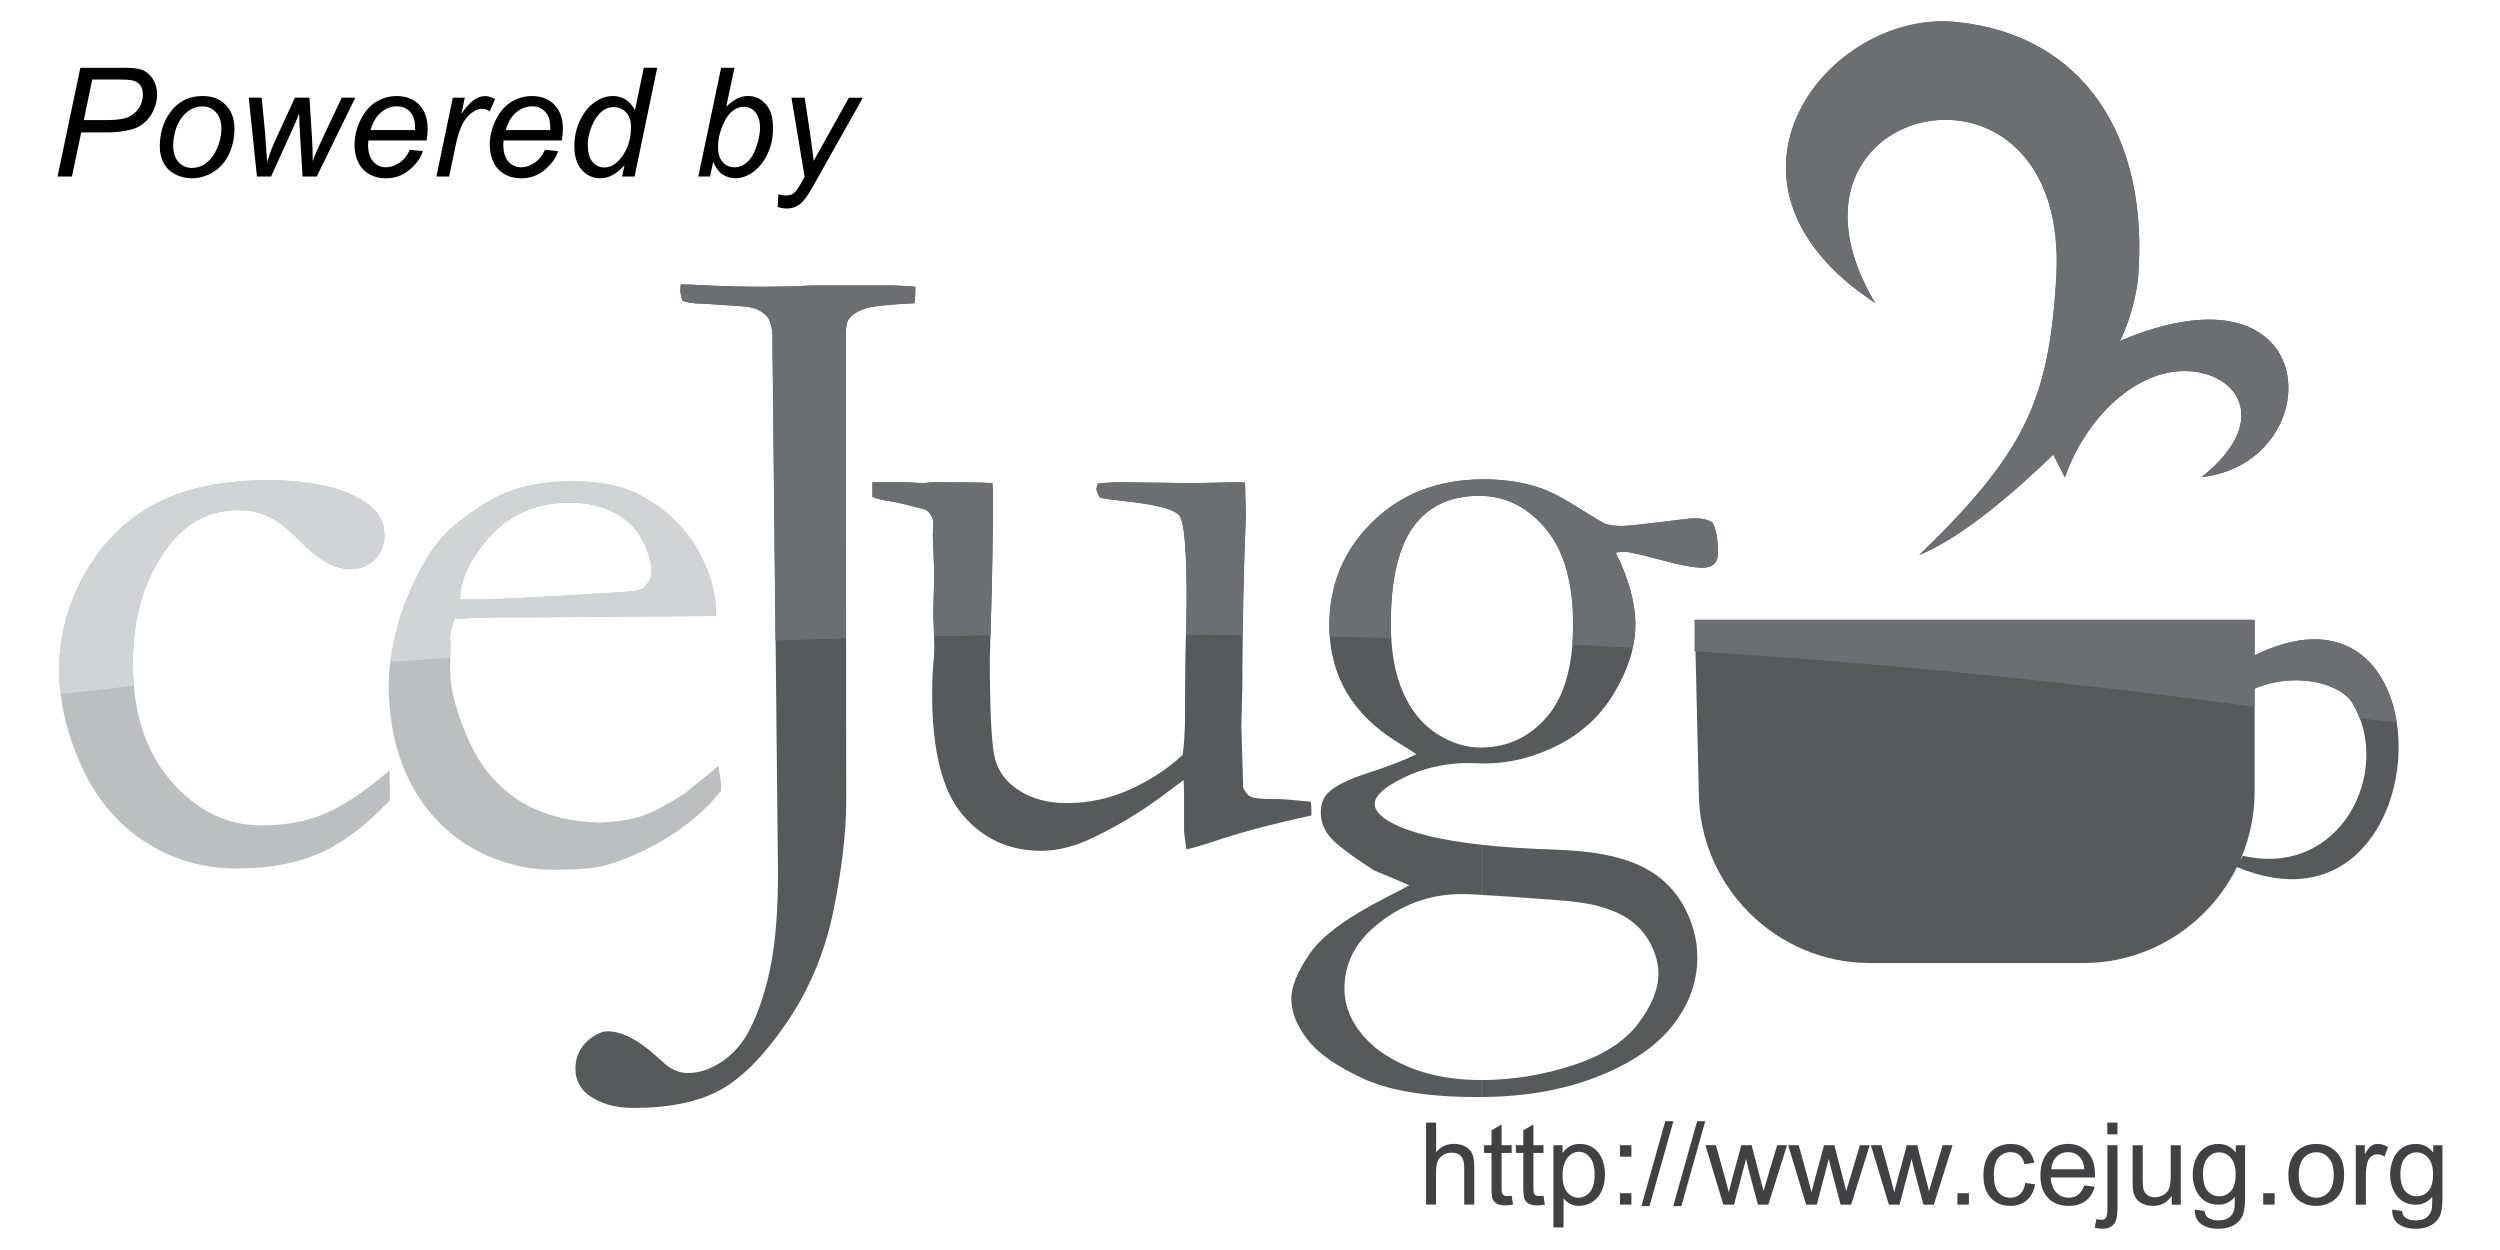 <?xml version="1.0" encoding="utf-8"?>
<!-- Generator: Adobe Illustrator 16.0.0, SVG Export Plug-In . SVG Version: 6.00 Build 0)  -->
<!DOCTYPE svg PUBLIC "-//W3C//DTD SVG 1.1//EN" "http://www.w3.org/Graphics/SVG/1.1/DTD/svg11.dtd">
<svg version="1.1" id="Camada_1" xmlns="http://www.w3.org/2000/svg" xmlns:xlink="http://www.w3.org/1999/xlink" x="0px" y="0px"
	 width="150px" height="75px" viewBox="-9 -5.5 150 75" enable-background="new -9 -5.5 150 75" xml:space="preserve">
<g>
	<g>
		<g>
			<g>
				<path fill="#58595B" d="M92.686,31.692h33.591v2.13c12.13-5.951,11.225,17.836-1.057,12.701
					c-0.128-0.053,0.45-0.684,0.308-0.686c5.973,1.4,9.046-5.152,6.628-9.137c-0.781-1.287-3.584-1.875-5.879-0.883v6.168
					c0,5.662-4.62,10.297-10.27,10.297h-12.81c-5.649,0-10.271-4.635-10.271-10.297L92.686,31.692z"/>
			</g>
			<path fill="#58595B" d="M92.927,41.988L92.686,31.69L92.927,41.988z"/>
			<path fill="#58595B" d="M103.51,12.679c-11.034-7.264-2.782-17.632,4.87-16.858c7.653,0.773,11.601,6.894,10.902,15.398
				c-0.045,0.531-0.351,2.306-1.094,3.745c12.431-5.273,12.595,7.315,4.911,8.162c4.36-3.457,2.03-6.509-1.274-6.358
				c-2.868,0.131-5.72,2.906-6.928,6.375l-0.699-1.362c-2.156,2.061-5.313,4.896-8.043,6.019c6.365-6.142,7.776-9.314,8.218-16.518
				C115.348-3.684,96.239,0.482,103.51,12.679z"/>
		</g>
		<path fill="#BCBEC0" d="M14.369,40.729l0.029,1.783c-1.435,1.518-2.844,2.59-4.232,3.189c-1.398,0.609-3.04,0.91-4.925,0.91
			c-2.056,0-3.904-0.533-5.555-1.615c-1.644-1.068-2.918-2.58-3.801-4.539c-0.891-1.963-1.332-3.885-1.332-5.781
			c0-2.064,0.535-4.029,1.605-5.87c1.069-1.838,2.496-3.217,4.259-4.128c1.764-0.902,3.988-1.362,6.663-1.362
			c2.569,0,4.521,0.442,5.854,1.324c0.761,0.517,1.136,1.173,1.136,1.98c0,0.582-0.197,1.069-0.581,1.454s-0.883,0.582-1.482,0.582
			c-0.919,0-1.924-0.573-3.022-1.708C8.3,26.255,7.69,25.775,7.137,25.503c-0.544-0.262-1.164-0.395-1.839-0.395
			c-1.632,0-2.983,0.667-4.072,2.009c-1.501,1.904-2.251,4.301-2.251,7.171c0,2.977,0.77,5.34,2.308,7.096
			c1.539,1.766,3.34,2.639,5.395,2.639c1.427,0,2.693-0.227,3.801-0.695C11.584,42.859,12.887,41.994,14.369,40.729z"/>
		<path fill="#BCBEC0" d="M33.944,31.458l-9.589,0.071v-1.264c1.109-0.065,2.41-0.143,3.903-0.237
			c0.731-0.039,1.182-0.114,1.341-0.225c0.338-0.347,0.498-0.66,0.498-0.931c0-0.573-0.178-1.221-0.544-1.942
			c-0.366-0.723-0.939-1.286-1.698-1.679c-0.761-0.394-1.642-0.59-2.646-0.59c-0.291,0-0.576,0.015-0.854,0.045v-1.293
			c0.336-0.024,0.683-0.037,1.042-0.037c1.707,0,3.095,0.31,4.184,0.929c1.464,0.825,2.553,1.895,3.285,3.19
			c0.721,1.304,1.079,2.496,1.079,3.579v0.385H33.944z M24.354,43.49c0.801,0.219,1.679,0.34,2.636,0.363
			c1.042-0.047,1.876-0.178,2.506-0.387c0.619-0.195,1.501-0.664,2.637-1.396l1.979-1.623l0.159,1.096
			c0,0.131-0.009,0.271-0.019,0.414c-0.826,1.051-1.875,1.959-3.133,2.75c-1.266,0.787-2.552,1.367-3.856,1.734
			c-0.595,0.152-1.562,0.236-2.908,0.244V43.49H24.354z M24.354,31.529l-1.426,0.013h-2.094c-0.844,0-1.707,0.036-2.589,0.112
			c-0.159,0.546-0.244,0.922-0.244,1.126l0.029,0.272v0.271l-0.029,1.352c0,1.117,0.356,2.488,1.06,4.111
			c0.705,1.623,1.717,2.859,3.021,3.705c0.672,0.438,1.429,0.771,2.271,0.998v3.195h-0.17c-1.294,0-2.58-0.264-3.846-0.797
			c-1.868-0.809-3.341-2.104-4.411-3.887c-1.071-1.791-1.604-3.959-1.604-6.502c0-0.807,0.15-1.849,0.452-3.105
			c0.3-1.269,0.843-2.622,1.632-4.05c0.535-0.967,1.182-1.764,1.951-2.392c1.098-0.884,2.064-1.493,2.89-1.84
			c0.922-0.384,1.956-0.619,3.106-0.704v1.292c-1.737,0.189-3.159,0.973-4.26,2.348c-0.995,1.21-1.482,2.346-1.482,3.418h1.286
			c0.635,0,2.122-0.07,4.458-0.206v1.266H24.354z"/>
		<path fill="#58595B" d="M26.521,56.736c0.349-0.236,0.658-0.357,0.93-0.357c0.844,0,1.812,0.486,2.89,1.461
			c0.178,0.162,0.319,0.283,0.414,0.357l0.132,0.131c0.44,0.367,0.899,0.555,1.378,0.555c0.694,0,1.39-0.234,2.092-0.713
			c0.694-0.479,1.248-1.137,1.67-1.98c0.573-1.172,0.986-2.496,1.257-3.961c0.263-1.461,0.396-3.246,0.396-5.328l-0.33-32.059
			c0.019-0.479-0.066-0.892-0.243-1.239c-0.113-0.188-0.31-0.347-0.591-0.497c-0.292-0.15-0.693-0.225-1.228-0.243l-2.037-0.141
			c-0.638,0-1.078-0.066-1.313-0.197c-0.075-0.272-0.113-0.479-0.113-0.629l0.028-0.327c0.403,0,0.9,0.019,1.482,0.056
			c1.136,0.056,2.243,0.085,3.332,0.085c0.505,0,1.19-0.01,2.026-0.028c0.646-0.037,1.098-0.056,1.351-0.056h4.044
			c0.563,0,1.182,0.028,1.838,0.085c0,0.412-0.018,0.75-0.056,0.985c-1.578,0.075-2.571,0.188-2.993,0.328
			c-0.421,0.15-0.731,0.347-0.938,0.61c-0.122,0.16-0.188,0.479-0.188,0.957l0.023,28.077c0.002,1.688-0.274,4.158-0.821,6.73
			c-0.517,2.383-1.445,4.551-2.777,6.502c-1.342,1.953-2.655,3.283-3.96,3.998c-1.304,0.713-3.031,1.078-5.198,1.078
			c-1.155,0-2.075-0.281-2.778-0.824c-0.468-0.389-0.714-0.902-0.714-1.541C25.526,57.842,25.854,57.213,26.521,56.736z"/>
		<path fill="#58595B" d="M43.349,23.436h2.056l0.91,0.056l0.714-0.056c1.886,0,3.059,0.018,3.519,0.056l0.029,0.525
			c0,2.58-0.038,5.085-0.114,7.51c-0.047,1.428-0.074,2.243-0.074,2.44c0,3.23,0.103,5.246,0.309,6.053
			c0.216,0.809,0.713,1.455,1.492,1.936c0.78,0.486,1.717,0.73,2.815,0.73c1.333,0,2.618-0.281,3.839-0.836
			c1.21-0.563,2.252-1.248,3.116-2.055c0.094-0.693,0.141-1.463,0.141-2.307c0-2.73,0.027-4.571,0.083-5.529
			c0.01-0.564,0.021-1.062,0.021-1.484c0-2.967-0.14-4.647-0.432-5.031c-0.301-0.384-1.417-0.675-3.36-0.883
			c-0.638-0.074-1.107-0.131-1.398-0.187c-0.15-0.245-0.224-0.422-0.224-0.553l0.084-0.3c0.479-0.056,0.948-0.085,1.407-0.085
			l4.363,0.056c1.558-0.038,2.384-0.056,2.478-0.056c0.197,0,0.395,0.009,0.582,0.027l0.048,2.007
			c-0.121,2.788-0.196,6.236-0.217,10.347l-0.055,2.225l0.111,3.734c0.16,0.301,0.31,0.469,0.441,0.525
			c0.216,0.094,0.666,0.141,1.341,0.141h0.255c0.235,0,0.91,0.047,2.026,0.16c0.02,0.244,0.028,0.412,0.028,0.525v0.301
			c-2.449,0.535-4.439,1.061-5.958,1.596c-0.611,0.199-1.126,0.346-1.541,0.441c-0.094-0.639-0.141-1.031-0.141-1.182v-2.223
			c0-0.096-0.009-0.348-0.027-0.752c-0.234,0.168-0.517,0.375-0.826,0.611c-1.446,1.115-2.976,2.063-4.588,2.832
			c-1.08,0.525-2.13,0.797-3.134,0.797c-1.922,0-3.49-0.723-4.701-2.148c-1.229-1.426-1.84-3.865-1.84-7.309
			c0-0.188,0.009-0.516,0.02-0.994c0.074-0.873,0.112-1.494,0.112-1.841c0-0.129-0.009-0.535-0.028-1.21
			c-0.019-0.293-0.027-0.545-0.027-0.771c0-0.16,0.009-0.537,0.027-1.118c0.019-0.574,0.028-0.978,0.028-1.222
			c0-0.309-0.009-0.582-0.028-0.826l-0.056-1.455l0.028-0.77c0-0.29-0.141-0.563-0.441-0.796c-1.155-0.311-1.904-0.488-2.262-0.536
			c-0.356-0.047-0.675-0.122-0.948-0.235v-0.882H43.349z"/>
		<path fill="#58595B" d="M79.922,23.264l0.111-0.001c1.22,0,2.358,0.169,3.379,0.517c0.58,0.188,1.454,0.647,2.608,1.38
			c0.73,0.46,1.163,0.714,1.293,0.769c0.291,0.094,0.621,0.132,0.987,0.132c0.316,0,1.069-0.075,2.271-0.225
			c1.198-0.159,1.913-0.235,2.127-0.235c0.423,0,0.77,0.075,1.042,0.243c0.226,0.366,0.339,0.986,0.339,1.84
			c0,0.3-0.086,0.517-0.235,0.667c-0.16,0.14-0.385,0.215-0.676,0.215c-0.516,0-1.36-0.159-2.543-0.479
			c-1.182-0.318-1.904-0.479-2.16-0.479c-0.092,0-0.262,0.009-0.523,0.047c0.788,1.577,1.183,3.025,1.183,4.322
			c0,1.304-0.414,2.655-1.239,4.044c-0.815,1.389-1.96,2.459-3.406,3.189c-1.445,0.732-2.907,1.098-4.4,1.098
			c-0.032,0-0.086,0-0.16-0.002v-0.955c1.558-0.023,2.85-0.631,3.885-1.83c1.06-1.219,1.585-3.077,1.585-5.575
			c0-2.507-0.552-4.423-1.649-5.727c-1.058-1.266-2.334-1.921-3.82-1.967v-0.988H79.922z M79.922,45.188
			c1.299,0.143,2.782,0.24,4.446,0.293c2.111,0.072,3.754,0.373,4.926,0.91c1.172,0.523,2.056,1.314,2.657,2.344
			c0.591,1.033,0.89,2.104,0.89,3.201c0,1.49-0.507,2.859-1.51,4.127c-1.013,1.268-2.543,2.289-4.598,3.08
			c-1.981,0.764-4.252,1.156-6.812,1.18v-1.021c1.793-0.006,3.583-0.287,5.375-0.863c1.802-0.572,3.126-1.4,3.952-2.469
			c0.834-1.078,1.255-2.09,1.255-3.037c0-0.592-0.148-1.174-0.439-1.746c-0.291-0.58-0.694-1.061-1.201-1.436
			c-0.499-0.375-1.162-0.666-1.99-0.893c-0.581-0.158-1.414-0.279-2.505-0.355c-1.973-0.15-3.455-0.256-4.446-0.309V45.188z
			 M75.549,47.619c-0.215-0.105-0.93-0.414-2.12-0.9c-1.389-0.9-2.271-1.568-2.637-2.01c-0.367-0.441-0.544-0.93-0.544-1.455
			c0-0.477,0.13-0.863,0.411-1.162c0.404-0.412,1.192-0.818,2.384-1.201c1.191-0.385,2.177-0.762,2.945-1.137
			c-0.235-0.16-0.618-0.404-1.126-0.713c-2.729-1.678-4.1-4.016-4.1-7.007c0-2.464,0.875-4.539,2.6-6.227
			c1.712-1.676,3.896-2.519,6.56-2.542v0.987c-0.056-0.001-0.113-0.002-0.17-0.002c-1.735,0-3.058,0.628-3.958,1.868
			c-0.891,1.247-1.343,3.179-1.343,5.802c0,1.65,0.244,3.033,0.741,4.139c0.498,1.117,1.173,1.934,2.035,2.479
			c0.862,0.543,1.728,0.814,2.608,0.814h0.084v0.955c-0.161-0.002-0.415-0.014-0.771-0.025c-1.689,0-3.235,0.422-4.645,1.268
			c-0.685,0.422-1.022,0.816-1.022,1.182c0,0.385,0.328,0.76,0.995,1.125c1.139,0.615,2.954,1.059,5.44,1.332v3.002
			c-0.556-0.029-0.961-0.047-1.21-0.047c-1.96,0-3.715,0.656-5.256,1.98c-1.189,1.025-1.782,2.252-1.782,3.688
			c0,1.316,0.621,2.506,1.867,3.564c1.671,1.287,3.773,1.926,6.327,1.926h0.054v1.021c-0.083,0.002-0.168,0.002-0.253,0.002
			c-2.927,0-5.188-0.359-6.784-1.07c-1.595-0.723-2.731-1.502-3.395-2.336c-0.667-0.844-1.006-1.68-1.006-2.506
			c0-0.715,0.365-1.604,1.098-2.684c0.73-1.072,2.264-2.197,4.569-3.369C74.827,48.014,75.296,47.77,75.549,47.619z"/>
		<path fill="#6D6E71" d="M132.577,37.609c-0.113-0.277-0.267-0.65-0.426-0.912c-0.783-1.285-3.585-1.875-5.879-0.881l-0.002,1.098
			c-11.003-1.5-22.201-2.621-33.598-3.336l0.007-1.89h33.593v2.13c5.15-2.526,7.95,0.309,8.526,4.016L132.577,37.609z"/>
		<path fill="#6D6E71" d="M103.505,12.675c-11.034-7.264-2.783-17.632,4.87-16.858c7.651,0.773,11.6,6.895,10.901,15.4
			c-0.044,0.531-0.35,2.306-1.092,3.744c12.428-5.273,12.593,7.316,4.907,8.163c4.363-3.458,2.031-6.51-1.271-6.358
			c-2.87,0.131-5.722,2.905-6.932,6.375l-0.695-1.363c-2.156,2.063-5.313,4.896-8.045,6.019c6.365-6.141,7.777-9.313,8.219-16.518
			C115.343-3.689,96.235,0.479,103.505,12.675z"/>
		<path fill="#D1D3D4" d="M-5.364,36.146c-0.059-0.494-0.09-0.984-0.09-1.475c0-2.066,0.534-4.029,1.605-5.871
			c1.07-1.839,2.496-3.218,4.26-4.129c1.765-0.9,3.988-1.361,6.662-1.361c2.571,0,4.522,0.441,5.855,1.323
			c0.759,0.517,1.135,1.173,1.135,1.979c0,0.583-0.196,1.071-0.583,1.455c-0.384,0.384-0.882,0.582-1.482,0.582
			c-0.919,0-1.923-0.574-3.021-1.708c-0.686-0.693-1.295-1.171-1.847-1.445c-0.545-0.262-1.165-0.393-1.84-0.393
			c-1.632,0-2.983,0.667-4.072,2.007c-1.502,1.904-2.25,4.301-2.25,7.172c0,0.471,0.018,0.926,0.057,1.365
			C-2.451,35.811-3.912,35.977-5.364,36.146z"/>
		<path fill="#D1D3D4" d="M33.937,31.453l-9.589,0.074v-1.266c1.109-0.065,2.411-0.144,3.902-0.237
			c0.733-0.039,1.183-0.114,1.342-0.226c0.338-0.346,0.498-0.658,0.498-0.93c0-0.572-0.18-1.22-0.544-1.942
			c-0.367-0.721-0.939-1.286-1.698-1.679c-0.76-0.393-1.641-0.593-2.646-0.593c-0.292,0-0.577,0.017-0.855,0.046v-1.292
			c0.337-0.024,0.685-0.037,1.042-0.037c1.707,0,3.096,0.309,4.184,0.929c1.464,0.826,2.553,1.896,3.284,3.19
			c0.723,1.304,1.078,2.497,1.078,3.577v0.388H33.937z M24.348,31.527l-1.426,0.01h-2.093c-0.844,0-1.708,0.037-2.59,0.113
			c-0.159,0.545-0.244,0.92-0.244,1.126l0.027,0.271v0.272l-0.013,0.638c-1.203,0.084-2.403,0.174-3.595,0.262
			c0.075-0.544,0.191-1.155,0.353-1.829c0.301-1.268,0.845-2.622,1.633-4.048c0.535-0.967,1.182-1.764,1.95-2.394
			c1.098-0.881,2.066-1.492,2.892-1.838c0.922-0.384,1.956-0.619,3.106-0.704v1.292c-1.738,0.189-3.159,0.973-4.259,2.347
			c-0.995,1.211-1.482,2.346-1.482,3.419h1.286c0.636,0,2.122-0.07,4.456-0.205L24.348,31.527L24.348,31.527z"/>
		<path fill="#6D6E71" d="M37.53,32.931l-0.186-18.092c0.018-0.479-0.066-0.892-0.243-1.239c-0.114-0.188-0.312-0.348-0.593-0.498
			c-0.29-0.15-0.693-0.226-1.229-0.244l-2.035-0.141c-0.639,0-1.08-0.066-1.315-0.197c-0.074-0.272-0.113-0.479-0.113-0.629
			l0.029-0.327c0.403,0,0.901,0.018,1.482,0.056c1.135,0.055,2.243,0.083,3.33,0.083c0.506,0,1.192-0.009,2.028-0.028
			c0.646-0.037,1.098-0.055,1.351-0.055h4.044c0.562,0,1.182,0.027,1.839,0.083c0,0.414-0.019,0.75-0.057,0.986
			c-1.576,0.075-2.571,0.187-2.993,0.328c-0.421,0.15-0.73,0.348-0.937,0.611c-0.122,0.159-0.188,0.478-0.188,0.957l0.016,18.212
			C40.343,32.836,38.934,32.881,37.53,32.931z"/>
		<path fill="#6D6E71" d="M43.343,23.431h2.056l0.91,0.056l0.713-0.056c1.887,0,3.058,0.018,3.519,0.056l0.027,0.525
			c0,2.581-0.037,5.085-0.112,7.511l-0.037,1.096c-1.13,0.016-2.256,0.033-3.379,0.056c-0.006-0.175-0.011-0.386-0.018-0.636
			c-0.018-0.29-0.027-0.545-0.027-0.77c0-0.161,0.009-0.534,0.027-1.119c0.02-0.573,0.029-0.977,0.029-1.221
			c0-0.311-0.009-0.581-0.029-0.825l-0.056-1.456l0.028-0.768c0-0.291-0.142-0.563-0.441-0.798
			c-1.154-0.309-1.905-0.488-2.262-0.534c-0.356-0.047-0.676-0.121-0.948-0.234L43.343,23.431L43.343,23.431z M62.148,32.58
			c0.008-0.24,0.018-0.448,0.028-0.625c0.009-0.563,0.019-1.061,0.019-1.485c0-2.966-0.141-4.646-0.431-5.031
			c-0.3-0.384-1.417-0.675-3.36-0.883c-0.638-0.074-1.106-0.131-1.398-0.188c-0.15-0.243-0.225-0.421-0.225-0.552l0.085-0.3
			c0.479-0.057,0.948-0.084,1.408-0.084l4.363,0.056c1.556-0.038,2.383-0.056,2.477-0.056c0.197,0,0.394,0.009,0.582,0.027
			l0.048,2.007c-0.089,2.031-0.153,4.41-0.189,7.147C64.42,32.6,63.285,32.588,62.148,32.58z"/>
		<path fill="#6D6E71" d="M70.781,32.695c-0.017-0.218-0.024-0.441-0.024-0.666c0-2.463,0.874-4.537,2.599-6.228
			c1.738-1.697,3.959-2.543,6.673-2.543c1.219,0,2.354,0.169,3.376,0.517c0.583,0.188,1.455,0.647,2.61,1.379
			c0.729,0.46,1.162,0.714,1.292,0.77c0.292,0.094,0.621,0.131,0.985,0.131c0.319,0,1.069-0.075,2.271-0.225
			c1.203-0.159,1.915-0.234,2.131-0.234c0.421,0,0.768,0.075,1.04,0.243c0.226,0.366,0.339,0.986,0.339,1.84
			c0,0.299-0.086,0.517-0.235,0.667c-0.16,0.141-0.385,0.215-0.676,0.215c-0.516,0-1.36-0.159-2.543-0.479
			c-1.182-0.319-1.904-0.478-2.159-0.478c-0.093,0-0.263,0.009-0.524,0.047c0.787,1.576,1.183,3.025,1.183,4.322
			c0,0.458-0.052,0.921-0.153,1.391c-1.207-0.065-2.414-0.123-3.63-0.179c0.03-0.394,0.047-0.809,0.047-1.239
			c0-2.51-0.552-4.426-1.649-5.729c-1.098-1.314-2.431-1.97-3.989-1.97c-1.735,0-3.059,0.628-3.96,1.866
			c-0.89,1.248-1.34,3.182-1.34,5.803c0,0.298,0.007,0.587,0.022,0.868C73.245,32.751,72.014,32.721,70.781,32.695z"/>
	</g>
	<path fill="#414042" d="M76.564,66.777v-4.92h0.604v1.771c0.28-0.328,0.635-0.495,1.063-0.495c0.262,0,0.489,0.055,0.684,0.157
		c0.194,0.105,0.33,0.248,0.415,0.43c0.085,0.185,0.125,0.451,0.125,0.8v2.257h-0.603v-2.252c0-0.304-0.064-0.523-0.197-0.661
		c-0.131-0.137-0.313-0.206-0.551-0.206c-0.182,0-0.347,0.047-0.504,0.136c-0.158,0.097-0.268,0.222-0.338,0.378
		c-0.065,0.161-0.1,0.381-0.1,0.658v1.947H76.564L76.564,66.777z M81.701,66.241l0.08,0.533c-0.169,0.034-0.324,0.051-0.455,0.051
		c-0.22,0-0.388-0.034-0.511-0.103c-0.123-0.07-0.205-0.16-0.255-0.275c-0.047-0.112-0.071-0.353-0.071-0.716v-2.054h-0.446v-0.466
		h0.447v-0.889l0.604-0.358v1.247h0.606v0.466h-0.606v2.089c0,0.175,0.011,0.283,0.033,0.335c0.022,0.049,0.052,0.089,0.103,0.117
		c0.046,0.031,0.119,0.045,0.206,0.045C81.503,66.265,81.59,66.255,81.701,66.241L81.701,66.241z M83.609,66.241l0.082,0.533
		c-0.169,0.034-0.319,0.051-0.453,0.051c-0.22,0-0.388-0.034-0.51-0.103c-0.118-0.07-0.202-0.16-0.252-0.275
		c-0.051-0.112-0.078-0.353-0.078-0.716v-2.054h-0.443v-0.466h0.443v-0.889l0.606-0.358v1.247h0.604v0.466h-0.604v2.089
		c0,0.175,0.011,0.283,0.032,0.335c0.022,0.049,0.056,0.089,0.105,0.117c0.046,0.031,0.12,0.045,0.207,0.045
		C83.412,66.265,83.501,66.255,83.609,66.241L83.609,66.241z M84.207,68.15v-4.937h0.546v0.468c0.132-0.181,0.279-0.318,0.444-0.41
		c0.163-0.091,0.359-0.136,0.591-0.136c0.308,0,0.572,0.078,0.805,0.234c0.231,0.156,0.408,0.378,0.529,0.663
		c0.118,0.284,0.176,0.596,0.176,0.936c0,0.364-0.063,0.692-0.197,0.984c-0.126,0.288-0.317,0.512-0.569,0.671
		c-0.247,0.153-0.51,0.229-0.785,0.229c-0.201,0-0.383-0.04-0.539-0.126c-0.162-0.085-0.292-0.192-0.395-0.321v1.744H84.207
		L84.207,68.15z M84.753,65.018c0,0.458,0.097,0.795,0.279,1.014c0.184,0.219,0.412,0.33,0.674,0.33c0.268,0,0.5-0.117,0.688-0.341
		c0.192-0.228,0.283-0.576,0.283-1.054c0-0.452-0.093-0.795-0.277-1.019c-0.188-0.228-0.411-0.34-0.667-0.34
		c-0.257,0-0.484,0.119-0.682,0.358C84.854,64.212,84.753,64.56,84.753,65.018L84.753,65.018z M88.196,63.9v-0.687h0.688V63.9
		H88.196L88.196,63.9z M88.196,66.777v-0.685h0.688v0.685H88.196L88.196,66.777z M89.486,66.862l1.43-5.089h0.489l-1.434,5.089
		H89.486L89.486,66.862z M91.396,66.862h0.488l1.43-5.089h-0.487L91.396,66.862L91.396,66.862z M94.399,66.777l-1.074-3.565h0.631
		l0.57,2.057l0.202,0.77c0.008-0.039,0.067-0.285,0.184-0.736l0.567-2.09h0.617l0.539,2.069l0.178,0.682l0.202-0.688l0.615-2.063
		h0.591l-1.121,3.565h-0.625l-0.568-2.135l-0.143-0.609l-0.723,2.744H94.399L94.399,66.777z M99.368,66.777l-1.078-3.565h0.633
		l0.568,2.057l0.2,0.77c0.008-0.039,0.071-0.285,0.187-0.736l0.566-2.09h0.617l0.538,2.069l0.174,0.682l0.205-0.688l0.618-2.063
		h0.588l-1.117,3.565h-0.629l-0.564-2.135l-0.146-0.609l-0.72,2.744H99.368L99.368,66.777z M104.331,66.777l-1.076-3.565h0.631
		l0.571,2.057l0.201,0.77c0.008-0.039,0.07-0.285,0.187-0.736l0.563-2.09h0.621l0.538,2.069l0.173,0.682l0.204-0.688l0.617-2.063
		h0.59l-1.119,3.565h-0.624l-0.57-2.135l-0.143-0.609l-0.721,2.744H104.331L104.331,66.777z M108.446,66.777v-0.685h0.687v0.685
		H108.446L108.446,66.777z M112.514,65.474l0.591,0.082c-0.063,0.408-0.23,0.724-0.495,0.956c-0.269,0.229-0.596,0.342-0.984,0.342
		c-0.487,0-0.881-0.156-1.173-0.476c-0.297-0.316-0.448-0.772-0.448-1.366c0-0.387,0.066-0.722,0.195-1.01
		c0.128-0.288,0.318-0.507,0.583-0.648c0.259-0.146,0.544-0.218,0.849-0.218c0.387,0,0.704,0.099,0.949,0.295
		c0.246,0.195,0.404,0.474,0.474,0.834l-0.587,0.088c-0.052-0.238-0.154-0.421-0.294-0.54c-0.145-0.119-0.317-0.184-0.52-0.184
		c-0.301,0-0.551,0.11-0.742,0.326c-0.191,0.222-0.282,0.565-0.282,1.036c0,0.479,0.088,0.825,0.273,1.045
		c0.187,0.218,0.424,0.325,0.718,0.325c0.24,0,0.438-0.072,0.594-0.22C112.372,65.999,112.474,65.775,112.514,65.474L112.514,65.474
		z M116.056,65.624l0.626,0.082c-0.098,0.361-0.277,0.649-0.545,0.848c-0.268,0.2-0.604,0.3-1.019,0.3
		c-0.518,0-0.933-0.161-1.237-0.479c-0.303-0.321-0.456-0.772-0.456-1.349c0-0.599,0.153-1.063,0.46-1.394
		c0.308-0.331,0.712-0.498,1.201-0.498c0.474,0,0.863,0.162,1.163,0.486c0.302,0.324,0.453,0.78,0.453,1.369
		c0,0.037,0,0.089-0.004,0.161h-2.657c0.026,0.389,0.135,0.689,0.335,0.898c0.197,0.206,0.447,0.313,0.745,0.313
		c0.22,0,0.411-0.058,0.564-0.175C115.841,66.067,115.963,65.88,116.056,65.624L116.056,65.624z M114.075,64.656h1.988
		c-0.026-0.301-0.103-0.524-0.228-0.674c-0.191-0.232-0.438-0.351-0.748-0.351c-0.277,0-0.51,0.094-0.701,0.277
		C114.203,64.096,114.1,64.346,114.075,64.656L114.075,64.656z M117.44,62.56v-0.702h0.606v0.702H117.44L117.44,62.56z
		 M116.676,68.16c0.151,0.04,0.311,0.064,0.476,0.064c0.337,0,0.58-0.113,0.724-0.337c0.118-0.173,0.172-0.478,0.172-0.915v-3.759
		h-0.603v3.742c0,0.329-0.031,0.534-0.093,0.616c-0.063,0.08-0.153,0.12-0.277,0.12c-0.068,0-0.162-0.015-0.285-0.049L116.676,68.16
		L116.676,68.16z M121.304,66.777V66.25c-0.276,0.404-0.656,0.604-1.125,0.604c-0.214,0-0.408-0.04-0.593-0.117
		c-0.18-0.082-0.315-0.183-0.403-0.307c-0.089-0.118-0.151-0.269-0.188-0.447c-0.026-0.117-0.037-0.307-0.037-0.563v-2.205h0.605
		v1.973c0,0.314,0.012,0.527,0.035,0.636c0.039,0.16,0.12,0.284,0.244,0.375c0.118,0.09,0.273,0.136,0.455,0.136
		c0.177,0,0.35-0.046,0.509-0.138c0.158-0.094,0.272-0.22,0.34-0.38c0.061-0.16,0.096-0.392,0.096-0.695v-1.906h0.605v3.567h-0.544
		V66.777z M122.688,67.075l0.583,0.085c0.025,0.18,0.093,0.313,0.207,0.396c0.149,0.112,0.353,0.167,0.612,0.167
		c0.279,0,0.497-0.055,0.651-0.167c0.149-0.112,0.257-0.27,0.309-0.47c0.028-0.121,0.044-0.38,0.041-0.771
		c-0.265,0.309-0.592,0.466-0.986,0.466c-0.491,0-0.871-0.178-1.139-0.528c-0.269-0.355-0.402-0.777-0.402-1.272
		c0-0.342,0.062-0.655,0.187-0.943c0.12-0.285,0.298-0.509,0.533-0.667c0.231-0.156,0.509-0.234,0.825-0.234
		c0.419,0,0.765,0.173,1.037,0.516v-0.438h0.56v3.079c0,0.555-0.057,0.951-0.168,1.184c-0.117,0.229-0.294,0.413-0.537,0.547
		c-0.246,0.132-0.548,0.201-0.906,0.201c-0.425,0-0.764-0.099-1.025-0.286C122.804,67.749,122.678,67.46,122.688,67.075
		L122.688,67.075z M123.181,64.934c0,0.468,0.093,0.808,0.277,1.022c0.188,0.212,0.42,0.321,0.699,0.321
		c0.277,0,0.511-0.107,0.7-0.319c0.186-0.214,0.282-0.547,0.282-1.003c0-0.435-0.101-0.765-0.294-0.984
		c-0.192-0.221-0.428-0.33-0.7-0.33c-0.268,0-0.494,0.109-0.682,0.326C123.276,64.183,123.181,64.507,123.181,64.934L123.181,64.934
		z M126.792,66.777v-0.685h0.688v0.685H126.792L126.792,66.777z M128.304,64.995c0-0.657,0.186-1.145,0.549-1.462
		c0.308-0.265,0.683-0.397,1.125-0.397c0.487,0,0.893,0.16,1.204,0.482c0.31,0.319,0.466,0.762,0.466,1.327
		c0,0.46-0.07,0.818-0.206,1.081c-0.138,0.263-0.338,0.466-0.602,0.611c-0.264,0.147-0.55,0.216-0.859,0.216
		c-0.503,0-0.901-0.156-1.214-0.476C128.455,66.057,128.304,65.599,128.304,64.995L128.304,64.995z M128.925,64.996
		c0,0.455,0.098,0.798,0.298,1.024c0.2,0.224,0.45,0.341,0.755,0.341c0.298,0,0.548-0.117,0.747-0.344c0.2-0.227,0.3-0.573,0.3-1.04
		c0-0.438-0.102-0.775-0.301-0.998c-0.198-0.229-0.448-0.344-0.746-0.344c-0.305,0-0.555,0.114-0.755,0.341
		C129.022,64.202,128.925,64.542,128.925,64.996L128.925,64.996z M132.348,66.777v-3.565h0.539v0.544
		c0.141-0.252,0.271-0.422,0.387-0.502c0.116-0.082,0.25-0.12,0.389-0.12c0.205,0,0.412,0.064,0.621,0.194l-0.213,0.558
		c-0.146-0.084-0.294-0.123-0.439-0.123c-0.13,0-0.249,0.039-0.354,0.119c-0.103,0.077-0.18,0.191-0.221,0.331
		c-0.067,0.214-0.103,0.449-0.103,0.705v1.863h-0.605V66.777z M134.533,67.075l0.584,0.085c0.023,0.18,0.092,0.313,0.202,0.396
		c0.155,0.112,0.356,0.167,0.617,0.167c0.28,0,0.498-0.055,0.648-0.167c0.153-0.112,0.257-0.27,0.311-0.47
		c0.03-0.121,0.045-0.38,0.041-0.771c-0.265,0.309-0.591,0.466-0.988,0.466c-0.489,0-0.866-0.178-1.136-0.528
		c-0.271-0.355-0.404-0.777-0.404-1.272c0-0.342,0.062-0.655,0.188-0.943c0.122-0.285,0.302-0.509,0.531-0.667
		c0.235-0.156,0.509-0.234,0.826-0.234c0.421,0,0.768,0.173,1.041,0.516v-0.438h0.554v3.079c0,0.555-0.053,0.951-0.165,1.184
		c-0.115,0.229-0.291,0.413-0.537,0.547c-0.248,0.132-0.548,0.201-0.904,0.201c-0.425,0-0.767-0.099-1.029-0.286
		C134.647,67.749,134.522,67.46,134.533,67.075L134.533,67.075z M135.025,64.934c0,0.468,0.093,0.808,0.28,1.022
		c0.188,0.212,0.419,0.321,0.698,0.321c0.276,0,0.513-0.107,0.701-0.319c0.188-0.214,0.28-0.547,0.28-1.003
		c0-0.435-0.1-0.765-0.291-0.984c-0.195-0.221-0.429-0.33-0.698-0.33c-0.271,0-0.502,0.109-0.687,0.326
		C135.122,64.183,135.025,64.507,135.025,64.934z"/>
	<path d="M-5.548,5.094l1.369-6.527h2.725c0.472,0,0.828,0.052,1.064,0.163c0.236,0.108,0.431,0.293,0.586,0.557
		c0.154,0.26,0.231,0.554,0.231,0.881c0,0.271-0.052,0.543-0.164,0.823C0.153,1.269,0.016,1.5-0.153,1.682
		c-0.167,0.183-0.338,0.316-0.509,0.41c-0.174,0.091-0.358,0.16-0.553,0.204c-0.421,0.1-0.845,0.147-1.272,0.147h-1.64l-0.557,2.651
		H-5.548L-5.548,5.094z M-3.973,1.702h1.445c0.561,0,0.972-0.062,1.235-0.183c0.265-0.124,0.474-0.301,0.633-0.547
		c0.155-0.248,0.234-0.51,0.234-0.785c0-0.212-0.041-0.388-0.124-0.521c-0.082-0.134-0.202-0.233-0.355-0.296
		c-0.152-0.065-0.447-0.097-0.88-0.097h-1.68L-3.973,1.702L-3.973,1.702z M0.587,3.296c0-0.92,0.273-1.683,0.815-2.29
		C1.853,0.51,2.438,0.261,3.165,0.261c0.568,0,1.027,0.178,1.378,0.533C4.892,1.15,5.067,1.63,5.067,2.234
		c0,0.542-0.11,1.046-0.331,1.515C4.518,4.215,4.206,4.574,3.8,4.819C3.393,5.07,2.969,5.196,2.52,5.196
		c-0.366,0-0.702-0.08-1.002-0.236C1.213,4.804,0.983,4.581,0.826,4.293C0.667,4.007,0.587,3.673,0.587,3.296L0.587,3.296z
		 M1.391,3.218c0,0.446,0.109,0.784,0.321,1.012c0.216,0.232,0.49,0.346,0.82,0.346c0.174,0,0.345-0.037,0.517-0.104
		C3.217,4.4,3.374,4.297,3.521,4.154c0.144-0.14,0.272-0.305,0.375-0.487c0.101-0.185,0.186-0.38,0.249-0.589
		C4.237,2.783,4.283,2.5,4.283,2.229c0-0.424-0.105-0.757-0.323-0.991C3.742,1.002,3.469,0.883,3.141,0.883
		c-0.253,0-0.482,0.063-0.695,0.182C2.238,1.187,2.05,1.359,1.878,1.593C1.71,1.823,1.588,2.094,1.507,2.399
		C1.43,2.705,1.391,2.98,1.391,3.218L1.391,3.218z M6.417,5.094L5.925,0.361h0.776l0.205,2.127l0.083,1.195
		C6.996,3.772,7.011,3.95,7.026,4.22c0.096-0.298,0.175-0.527,0.233-0.69c0.062-0.162,0.159-0.396,0.298-0.695l1.135-2.474h0.875
		l0.15,2.367C9.743,3.088,9.76,3.567,9.763,4.163c0.147-0.392,0.39-0.942,0.725-1.648l1.016-2.156h0.812l-2.311,4.734H9.153
		L8.988,2.317C8.973,2.146,8.963,1.81,8.952,1.309c-0.129,0.319-0.275,0.663-0.44,1.032l-1.25,2.751H6.417V5.094z M15.586,3.489
		c-0.147,0.341-0.356,0.602-0.625,0.78c-0.268,0.181-0.542,0.269-0.819,0.269c-0.294,0-0.546-0.117-0.75-0.346
		c-0.206-0.235-0.308-0.574-0.308-1.016c0-0.074,0.007-0.156,0.02-0.25h3.492c0.043-0.244,0.063-0.479,0.063-0.711
		c0-0.6-0.169-1.077-0.505-1.427c-0.338-0.35-0.79-0.525-1.356-0.525c-0.444,0-0.855,0.118-1.239,0.354
		C13.18,0.852,12.87,1.212,12.63,1.697c-0.236,0.485-0.358,0.984-0.358,1.5c0,0.394,0.074,0.743,0.228,1.053
		c0.154,0.31,0.377,0.543,0.669,0.707c0.293,0.163,0.615,0.242,0.968,0.242c0.562,0,1.047-0.175,1.452-0.525
		c0.407-0.353,0.667-0.721,0.782-1.108L15.586,3.489L15.586,3.489z M13.231,2.304c0.139-0.476,0.354-0.831,0.64-1.068
		C14.155,1,14.469,0.88,14.816,0.88c0.32,0,0.578,0.107,0.784,0.321c0.201,0.216,0.303,0.524,0.303,0.924
		c0,0.04-0.002,0.095-0.004,0.181h-2.668V2.304z M17.184,5.094l0.984-4.732h0.718l-0.201,0.97c0.247-0.363,0.483-0.633,0.719-0.807
		c0.229-0.174,0.469-0.261,0.712-0.261c0.161,0,0.358,0.059,0.592,0.174l-0.329,0.747C20.24,1.08,20.086,1.028,19.92,1.028
		c-0.283,0-0.572,0.159-0.872,0.475c-0.296,0.312-0.532,0.877-0.704,1.696l-0.396,1.895H17.184L17.184,5.094z M23.698,3.489
		c-0.147,0.341-0.36,0.602-0.626,0.78c-0.271,0.181-0.542,0.269-0.819,0.269c-0.296,0-0.545-0.117-0.751-0.346
		c-0.203-0.235-0.305-0.574-0.305-1.016c0-0.074,0.004-0.156,0.016-0.25h3.497c0.042-0.244,0.063-0.479,0.063-0.711
		c0-0.6-0.169-1.077-0.507-1.427c-0.336-0.35-0.787-0.525-1.353-0.525c-0.444,0-0.857,0.118-1.238,0.354
		c-0.382,0.236-0.692,0.596-0.93,1.081c-0.239,0.485-0.359,0.984-0.359,1.5c0,0.394,0.078,0.743,0.231,1.053
		c0.151,0.31,0.378,0.543,0.669,0.707c0.291,0.163,0.616,0.242,0.966,0.242c0.564,0,1.049-0.175,1.452-0.525
		c0.407-0.353,0.665-0.721,0.782-1.108L23.698,3.489L23.698,3.489z M21.343,2.304c0.139-0.476,0.351-0.831,0.639-1.068
		C22.266,1,22.58,0.88,22.926,0.88c0.319,0,0.579,0.107,0.782,0.321c0.202,0.216,0.306,0.524,0.306,0.924
		c0,0.04-0.003,0.095-0.005,0.181h-2.666V2.304z M28.47,4.409c-0.461,0.527-0.94,0.787-1.441,0.787c-0.448,0-0.82-0.167-1.118-0.498
		c-0.298-0.33-0.449-0.811-0.449-1.437c0-0.574,0.122-1.101,0.356-1.575c0.236-0.477,0.531-0.832,0.884-1.068
		c0.35-0.236,0.708-0.356,1.063-0.356c0.589,0,1.029,0.283,1.333,0.847l0.532-2.543h0.802l-1.358,6.527h-0.748L28.47,4.409
		L28.47,4.409z M26.268,3.109c0,0.33,0.032,0.588,0.097,0.776C26.432,4.074,26.54,4.231,26.7,4.36
		c0.153,0.126,0.342,0.188,0.565,0.188c0.367,0,0.696-0.188,0.993-0.571c0.401-0.499,0.6-1.123,0.6-1.861
		c0-0.373-0.098-0.665-0.292-0.875c-0.196-0.208-0.445-0.316-0.739-0.316c-0.193,0-0.371,0.045-0.531,0.132
		c-0.157,0.084-0.316,0.229-0.472,0.433c-0.155,0.208-0.288,0.468-0.393,0.784C26.321,2.592,26.268,2.869,26.268,3.109L26.268,3.109
		z M32.898,5.094l1.368-6.527h0.802L34.573,0.9c0.247-0.232,0.473-0.396,0.673-0.494c0.201-0.095,0.414-0.146,0.632-0.146
		c0.429,0,0.787,0.165,1.077,0.496c0.287,0.328,0.427,0.805,0.427,1.435c0,0.418-0.056,0.802-0.172,1.147
		c-0.117,0.346-0.261,0.636-0.43,0.872c-0.17,0.234-0.348,0.423-0.53,0.565c-0.182,0.141-0.371,0.245-0.561,0.315
		c-0.189,0.069-0.373,0.105-0.55,0.105c-0.304,0-0.57-0.08-0.806-0.245c-0.229-0.163-0.412-0.414-0.539-0.745l-0.191,0.886h-0.705
		V5.094z M34.088,3.16l-0.009,0.149c0,0.4,0.093,0.707,0.284,0.916c0.186,0.209,0.418,0.313,0.698,0.313
		c0.276,0,0.526-0.097,0.755-0.296c0.23-0.195,0.418-0.503,0.563-0.922c0.147-0.417,0.222-0.803,0.222-1.156
		c0-0.399-0.092-0.707-0.276-0.925c-0.187-0.224-0.418-0.332-0.694-0.332c-0.281,0-0.541,0.113-0.775,0.338
		c-0.236,0.223-0.435,0.567-0.593,1.033C34.146,2.629,34.088,2.921,34.088,3.16L34.088,3.16z M37.661,6.916l0.045-0.76
		c0.168,0.045,0.327,0.071,0.487,0.071c0.164,0,0.294-0.039,0.396-0.111c0.132-0.097,0.275-0.281,0.43-0.549l0.258-0.461
		l-0.789-4.744h0.793l0.358,2.38c0.069,0.47,0.132,0.94,0.181,1.41l2.115-3.788h0.836l-3.013,5.353
		c-0.291,0.524-0.55,0.872-0.773,1.039c-0.227,0.171-0.486,0.256-0.78,0.256C38.02,7.009,37.837,6.979,37.661,6.916z"/>
</g>
</svg>
